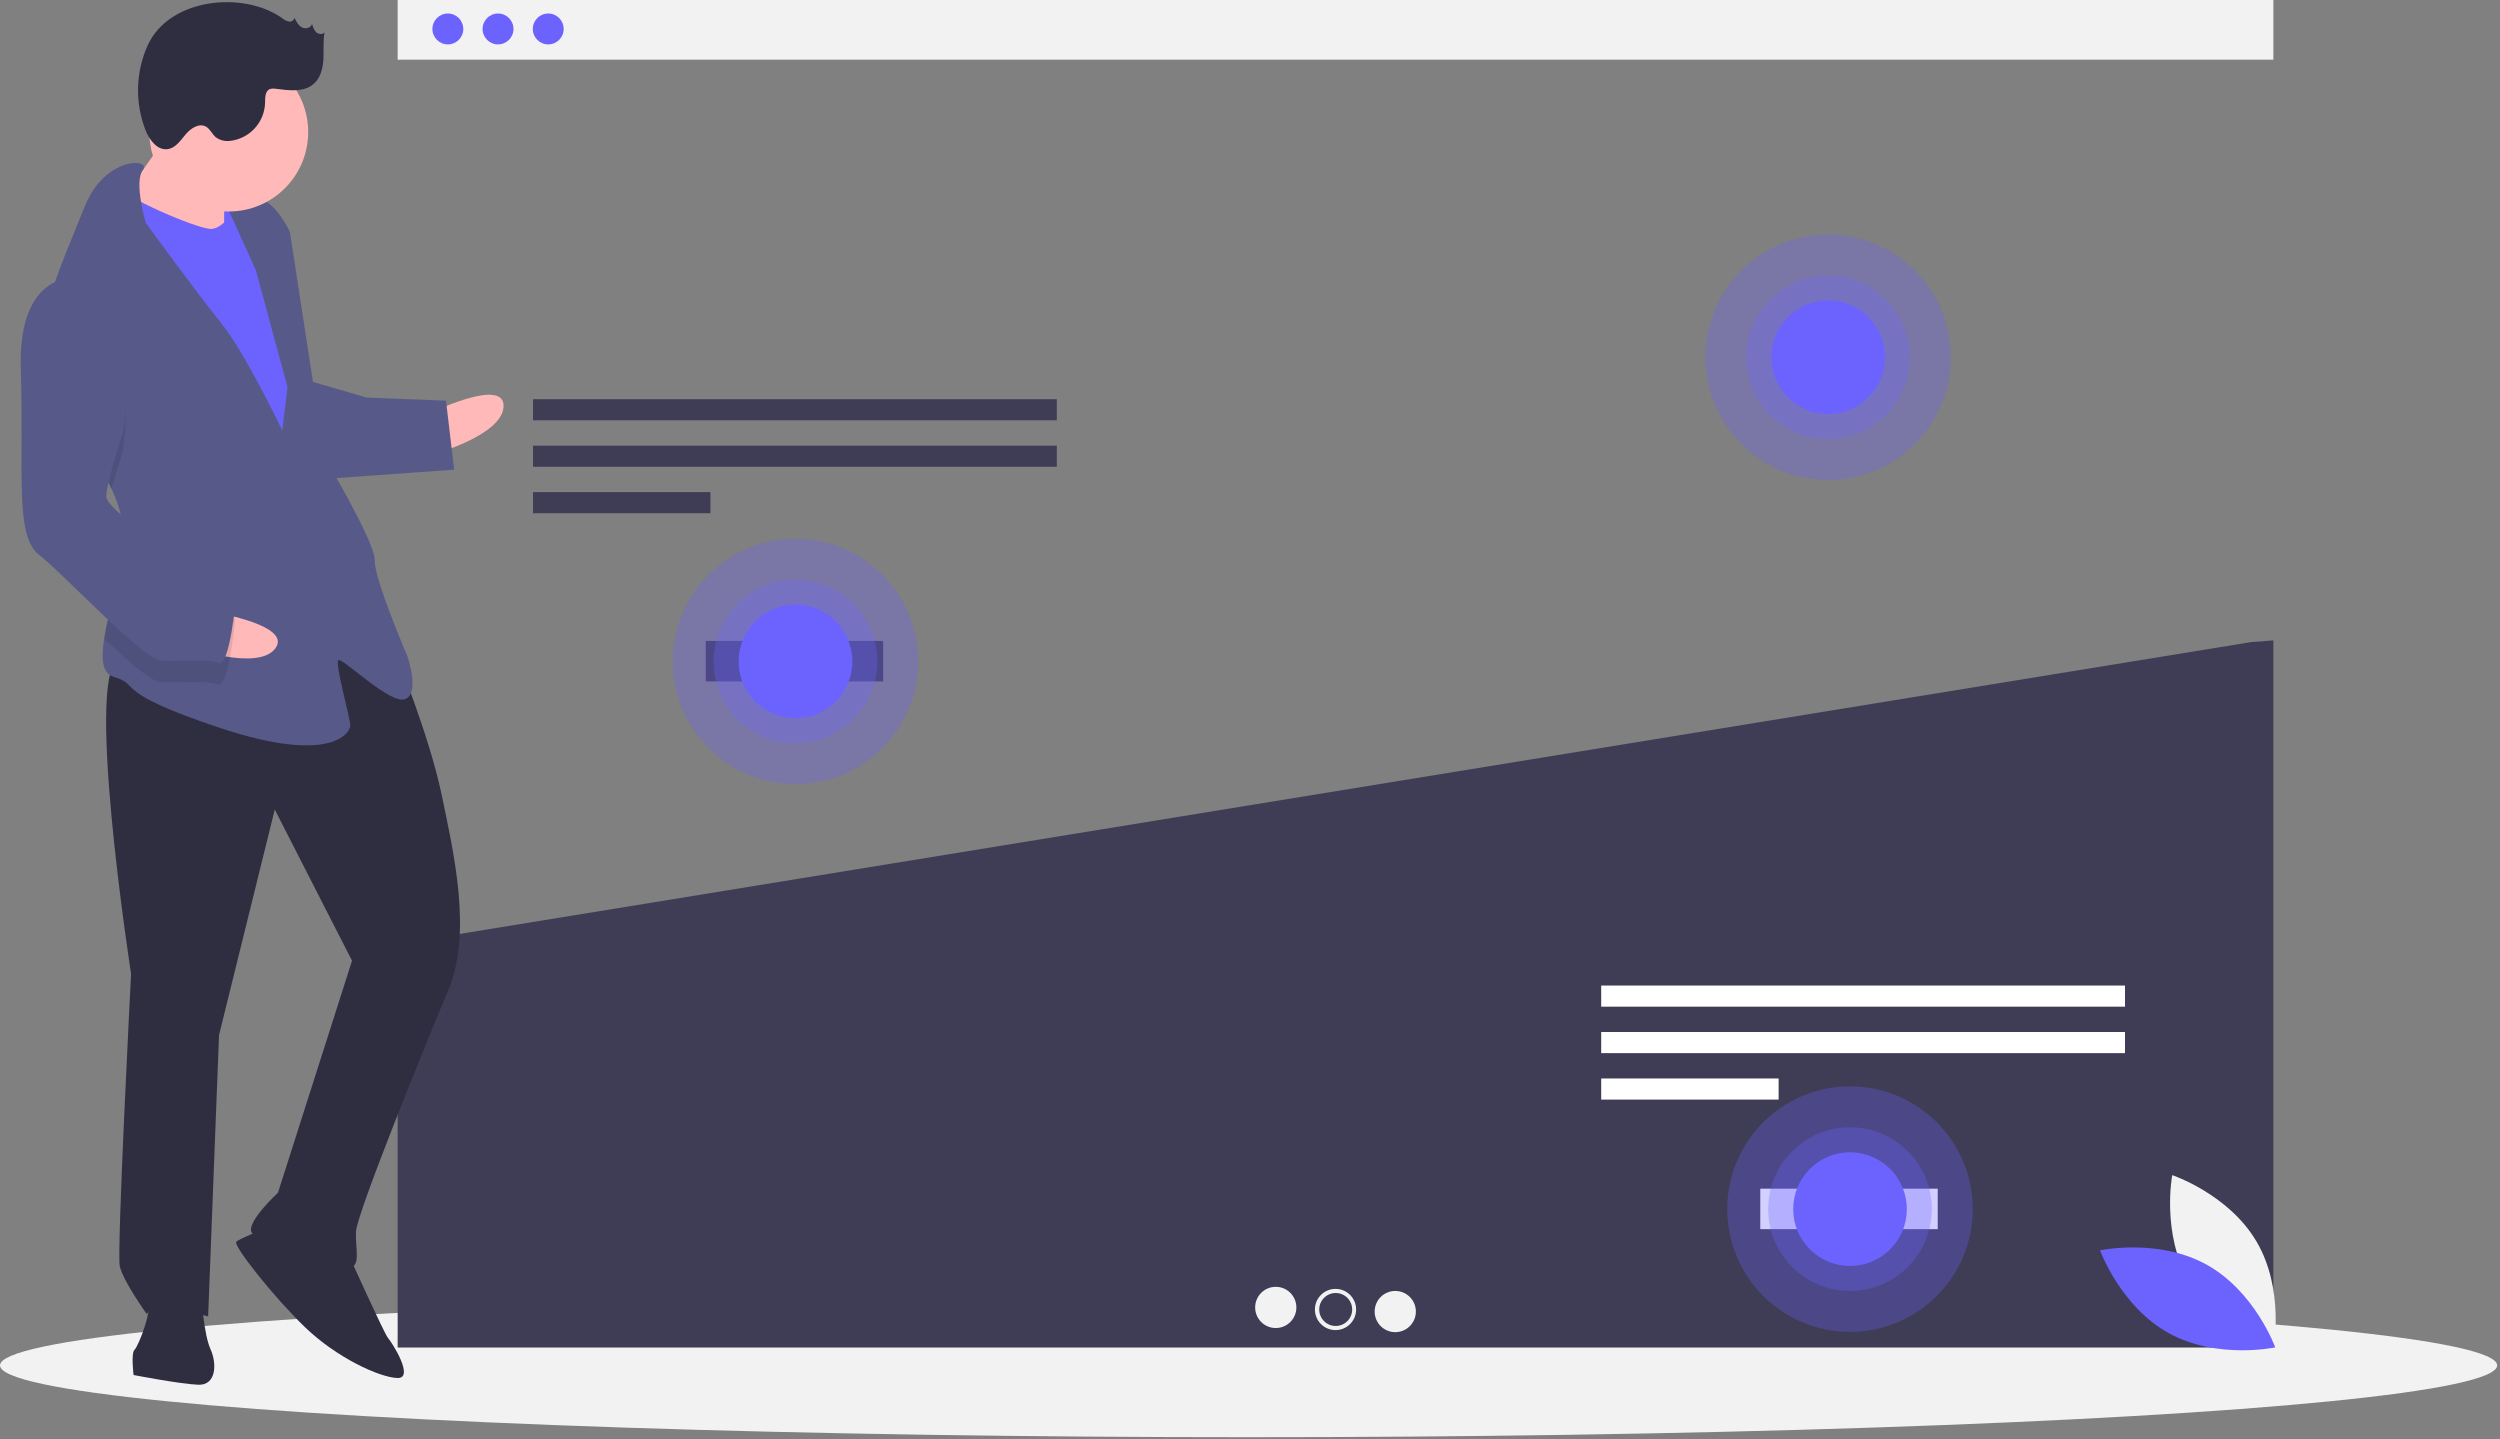 <?xml version="1.0" encoding="UTF-8"?>
<svg width="825px" height="475px" viewBox="0 0 825 475" version="1.1" xmlns="http://www.w3.org/2000/svg" xmlns:xlink="http://www.w3.org/1999/xlink">
    <rect x="0" y="0" width="825" height="475" fill="#808080" stroke="none"/>
    <!-- Generator: Sketch 64 (93537) - https://sketch.com -->
    <title>Slice 1</title>
    <desc>Created with Sketch.</desc>
    <g id="Page-1" stroke="none" stroke-width="1" fill="none" fill-rule="evenodd">
        <g id="heatmap" fill-rule="nonzero">
            <ellipse id="Oval" fill="#F2F2F2" cx="412.031" cy="450.58" rx="412.031" ry="23.698"></ellipse>
            <rect id="Rectangle" fill="#F2F2F2" x="131.226" y="0" width="618.988" height="19.693"></rect>
            <circle id="Oval" fill="#6C63FF" cx="147.79" cy="9.556" r="5.097"></circle>
            <circle id="Oval" fill="#6C63FF" cx="164.353" cy="9.556" r="5.097"></circle>
            <circle id="Oval" fill="#6C63FF" cx="180.917" cy="9.556" r="5.097"></circle>
            <polygon id="Path" fill="#3F3D56" points="131.664 311.458 131.225 311.834 131.225 444.677 750.214 444.677 750.214 211.334 742.837 211.894"></polygon>
            <rect id="Rectangle" fill="#3F3D56" x="175.897" y="131.731" width="172.853" height="6.97"></rect>
            <rect id="Rectangle" fill="#3F3D56" x="175.897" y="147.064" width="172.853" height="6.97"></rect>
            <rect id="Rectangle" fill="#3F3D56" x="175.897" y="162.398" width="58.547" height="6.97"></rect>
            <rect id="Rectangle" fill="#FFFFFF" x="528.397" y="325.231" width="172.853" height="6.97"></rect>
            <rect id="Rectangle" fill="#FFFFFF" x="528.397" y="340.564" width="172.853" height="6.97"></rect>
            <rect id="Rectangle" fill="#FFFFFF" x="528.397" y="355.898" width="58.547" height="6.97"></rect>
            <circle id="Oval" fill="#F2F2F2" cx="421.002" cy="431.452" r="6.799"></circle>
            <circle id="Oval" fill="#F2F2F2" cx="440.72" cy="432.132" r="6.799"></circle>
            <circle id="Oval" fill="#F2F2F2" cx="460.438" cy="432.812" r="6.799"></circle>
            <circle id="Oval" fill="#3F3D56" cx="440.782" cy="432.132" r="5.439"></circle>
            <rect id="Rectangle" fill="#3F3D56" x="232.897" y="211.51" width="58.547" height="13.358"></rect>
            <rect id="Rectangle" fill="#FFFFFF" x="580.897" y="392.26" width="58.547" height="13.358"></rect>
            <circle id="Oval" fill="#6C63FF" opacity="0.3" cx="262.5" cy="218.26" r="40.5"></circle>
            <circle id="Oval" fill="#6C63FF" opacity="0.3" cx="262.5" cy="218.26" r="27"></circle>
            <circle id="Oval" fill="#6C63FF" cx="262.5" cy="218.26" r="18.75"></circle>
            <circle id="Oval" fill="#6C63FF" opacity="0.3" cx="603.281" cy="117.889" r="40.5"></circle>
            <circle id="Oval" fill="#6C63FF" opacity="0.3" cx="603.281" cy="117.889" r="27"></circle>
            <circle id="Oval" fill="#6C63FF" cx="603.281" cy="117.889" r="18.75"></circle>
            <circle id="Oval" fill="#6C63FF" opacity="0.3" cx="610.5" cy="399.01" r="40.5"></circle>
            <circle id="Oval" fill="#6C63FF" opacity="0.3" cx="610.5" cy="399.01" r="27"></circle>
            <circle id="Oval" fill="#6C63FF" cx="610.5" cy="399.01" r="18.75"></circle>
            <polygon id="Rectangle" fill="#6C63FF" transform="translate(76.192, 71.628) rotate(-177.779) translate(-76.192, -71.628) " points="67.851 60.904 84.533 60.904 84.533 82.352 67.851 82.352"></polygon>
            <path d="M143.467,135.648 C143.467,135.648 166.552,124.619 166.182,134.144 C165.813,143.669 142.913,149.936 142.913,149.936 L143.467,135.648 Z" id="Path" fill="#FFB9B9"></path>
            <path d="M130.803,216.243 C130.803,216.243 141.693,242.9 145.717,262.135 C149.741,281.37 155.869,307.842 147.987,326.615 C140.104,345.389 117.693,400.565 117.462,406.518 C117.231,412.471 119.381,418.517 114.619,418.332 C109.856,418.147 83.939,409.988 82.887,406.37 C81.834,402.751 91.729,393.596 91.729,393.596 L116.162,317.034 L90.67,267.155 L72.283,341.566 L68.681,434.438 C68.681,434.438 51.006,428.982 48.44,433.653 C48.44,433.653 40.521,422.613 39.515,417.805 C38.509,412.996 43.255,321.361 43.255,321.361 C43.255,321.361 27.031,216.989 40.128,217.497 C53.225,218.005 104.525,186.606 130.803,216.243 Z" id="Path" fill="#2F2E41"></path>
            <path d="M114.803,413.57 C114.803,413.57 126.885,440.272 128.029,441.509 C129.174,442.746 137.047,454.975 131.093,454.744 C125.14,454.514 111.083,448.006 100.737,438.065 C90.39,428.125 76.749,410.901 77.985,409.757 C79.222,408.612 87.695,405.364 87.695,405.364 L114.803,413.57 Z" id="Path" fill="#2F2E41"></path>
            <path d="M66.531,428.392 C66.531,428.392 67.26,440.345 69.456,445.2 C71.653,450.055 71.376,457.199 65.423,456.968 C59.469,456.737 44.083,453.755 44.083,453.755 C44.083,453.755 43.169,446.565 44.406,445.421 C45.643,444.276 50.914,431.364 48.671,427.699 C46.428,424.035 66.531,428.392 66.531,428.392 Z" id="Path" fill="#2F2E41"></path>
            <path d="M57.723,40.505 C57.723,40.505 45.032,60.284 40.084,64.862 C35.137,69.44 49.056,79.519 49.056,79.519 L73.967,82.87 C73.967,82.87 73.654,60.201 74.937,57.866 C76.22,55.531 57.723,40.505 57.723,40.505 Z" id="Path" fill="#FFB9B9"></path>
            <path d="M79.376,66.386 C79.376,66.386 74.244,75.726 69.482,75.542 C64.719,75.357 40.084,64.862 39.032,61.244 C37.98,57.626 30.873,87.161 30.873,87.161 L91.151,193.242 L105.855,183.08 L98.73,120.796 L92.879,87.181 L79.376,66.386 Z" id="Path" fill="#6C63FF"></path>
            <path d="M36.809,161.323 C39.213,166.353 40.715,171.599 40.507,176.969 C40.498,177.207 40.489,177.445 40.467,177.682 C39.897,188.702 35.837,201.447 34.381,210.716 C33.324,217.364 33.625,222.217 37.516,223.358 C46.949,226.109 36.14,228.074 72.635,240.222 C109.13,252.369 115.499,241.884 115.591,239.503 C115.684,237.121 110.423,219.031 111.66,217.886 C112.896,216.742 128.965,232.867 133.82,230.67 C138.675,228.473 134.374,216.382 134.374,216.382 C134.374,216.382 123.437,190.917 123.668,184.963 C123.899,179.01 107.101,150.932 107.101,150.932 L95.676,76.557 C95.676,76.557 91.283,66.847 85.376,65.426 C79.469,64.004 74.567,67.392 74.567,67.392 L84.452,89.239 L94.881,127.802 L93.137,142.044 C93.137,142.044 81.009,116.532 73.044,106.683 C65.079,96.835 48.096,73.52 48.096,73.52 C48.096,73.52 44.131,60.142 47.124,56.144 C50.118,52.134 34.639,51.534 28.039,67.972 C24.542,76.685 18.863,89.677 15.305,101.773 C12.135,112.49 10.637,122.508 13.778,128.234 C18.578,136.982 30.653,148.48 36.809,161.323 Z" id="Path" fill="#575A89"></path>
            <path d="M13.778,128.234 C18.578,136.982 30.653,148.48 36.809,161.323 C38.417,155.531 40.378,149.537 40.378,149.537 C40.378,149.537 47.901,109.286 25.648,98.883 C21.961,98.527 18.273,99.557 15.305,101.773 C12.135,112.49 10.637,122.508 13.778,128.234 Z" id="Path" fill="#000000" opacity="0.1"></path>
            <path d="M102.118,125.697 L120.983,131.199 L147.178,132.215 L149.873,154.976 L106.824,158.076 C106.824,158.076 96.072,127.848 102.118,125.697 Z" id="Path" fill="#575A89"></path>
            <path d="M71.354,202.227 C71.354,202.227 96.593,206.414 90.832,214.01 C85.072,221.605 62.714,213.62 62.714,213.62 L71.354,202.227 Z" id="Path" fill="#FFB9B9"></path>
            <path d="M40.467,177.682 C39.897,188.702 35.837,201.447 34.381,210.716 C42.421,218.325 50.067,225.037 52.948,225.149 C58.901,225.38 68.473,224.558 71.999,225.888 C75.524,227.217 77.592,204.64 77.592,204.64 C77.592,204.64 75.488,197.404 66.101,193.463 C59.765,190.796 47.62,183.564 40.467,177.682 Z" id="Path" fill="#000000" opacity="0.1"></path>
            <path d="M25.925,91.739 C25.925,91.739 5.776,88.573 6.865,122.004 C7.953,155.435 4.741,176.774 12.845,183.051 C20.949,189.327 47.272,217.774 53.225,218.005 C59.178,218.236 68.75,217.415 72.276,218.744 C75.801,220.073 77.869,197.497 77.869,197.497 C77.869,197.497 75.765,190.26 66.378,186.319 C56.992,182.378 34.877,168.403 35.062,163.64 C35.246,158.878 40.655,142.393 40.655,142.393 C40.655,142.393 48.178,102.142 25.925,91.739 Z" id="Path" fill="#575A89"></path>
            <circle id="Oval" fill="#FFB9B9" cx="75.491" cy="43.578" r="26.214"></circle>
            <path d="M93.141,6.006 C93.774,6.551 94.531,6.931 95.346,7.112 C96.197,7.264 97.011,6.7 97.168,5.849 C97.768,7.093 98.445,8.419 99.669,9.057 C100.894,9.695 102.787,9.16 102.964,7.791 C103.143,8.83 103.603,9.802 104.294,10.599 C105.054,11.323 106.431,11.506 107.095,10.692 C106.559,13.623 106.89,16.637 106.721,19.611 C106.553,22.586 105.76,25.739 103.512,27.695 C100.235,30.547 95.306,29.843 90.995,29.303 C90.343,29.166 89.667,29.203 89.034,29.41 C87.42,30.098 87.493,32.345 87.471,34.1 C87.199,40.456 82.376,45.687 76.062,46.473 C74.351,46.737 72.605,46.311 71.207,45.288 C69.983,44.25 69.358,42.559 67.956,41.78 C65.674,40.512 62.907,42.361 61.239,44.369 C59.571,46.376 57.927,48.846 55.343,49.213 C51.925,49.699 49.322,46.216 48.045,43.009 C44.485,33.928 44.744,23.794 48.763,14.907 C55.9,-0.649 80.277,-3.11 93.141,6.006 Z" id="Path" fill="#2F2E41"></path>
            <path d="M722.417,422.827 C731.649,438.571 750.269,444.805 750.269,444.805 C750.269,444.805 753.921,425.512 744.688,409.767 C735.456,394.023 716.836,387.79 716.836,387.79 C716.836,387.79 713.184,407.083 722.417,422.827 Z" id="Path" fill="#F2F2F2"></path>
            <path d="M728.178,417.332 C744.144,426.175 750.833,444.636 750.833,444.636 C750.833,444.636 731.635,448.76 715.669,439.918 C699.702,431.075 693.014,412.613 693.014,412.613 C693.014,412.613 712.211,408.489 728.178,417.332 Z" id="Path" fill="#6C63FF"></path>
        </g>
    </g>
</svg>